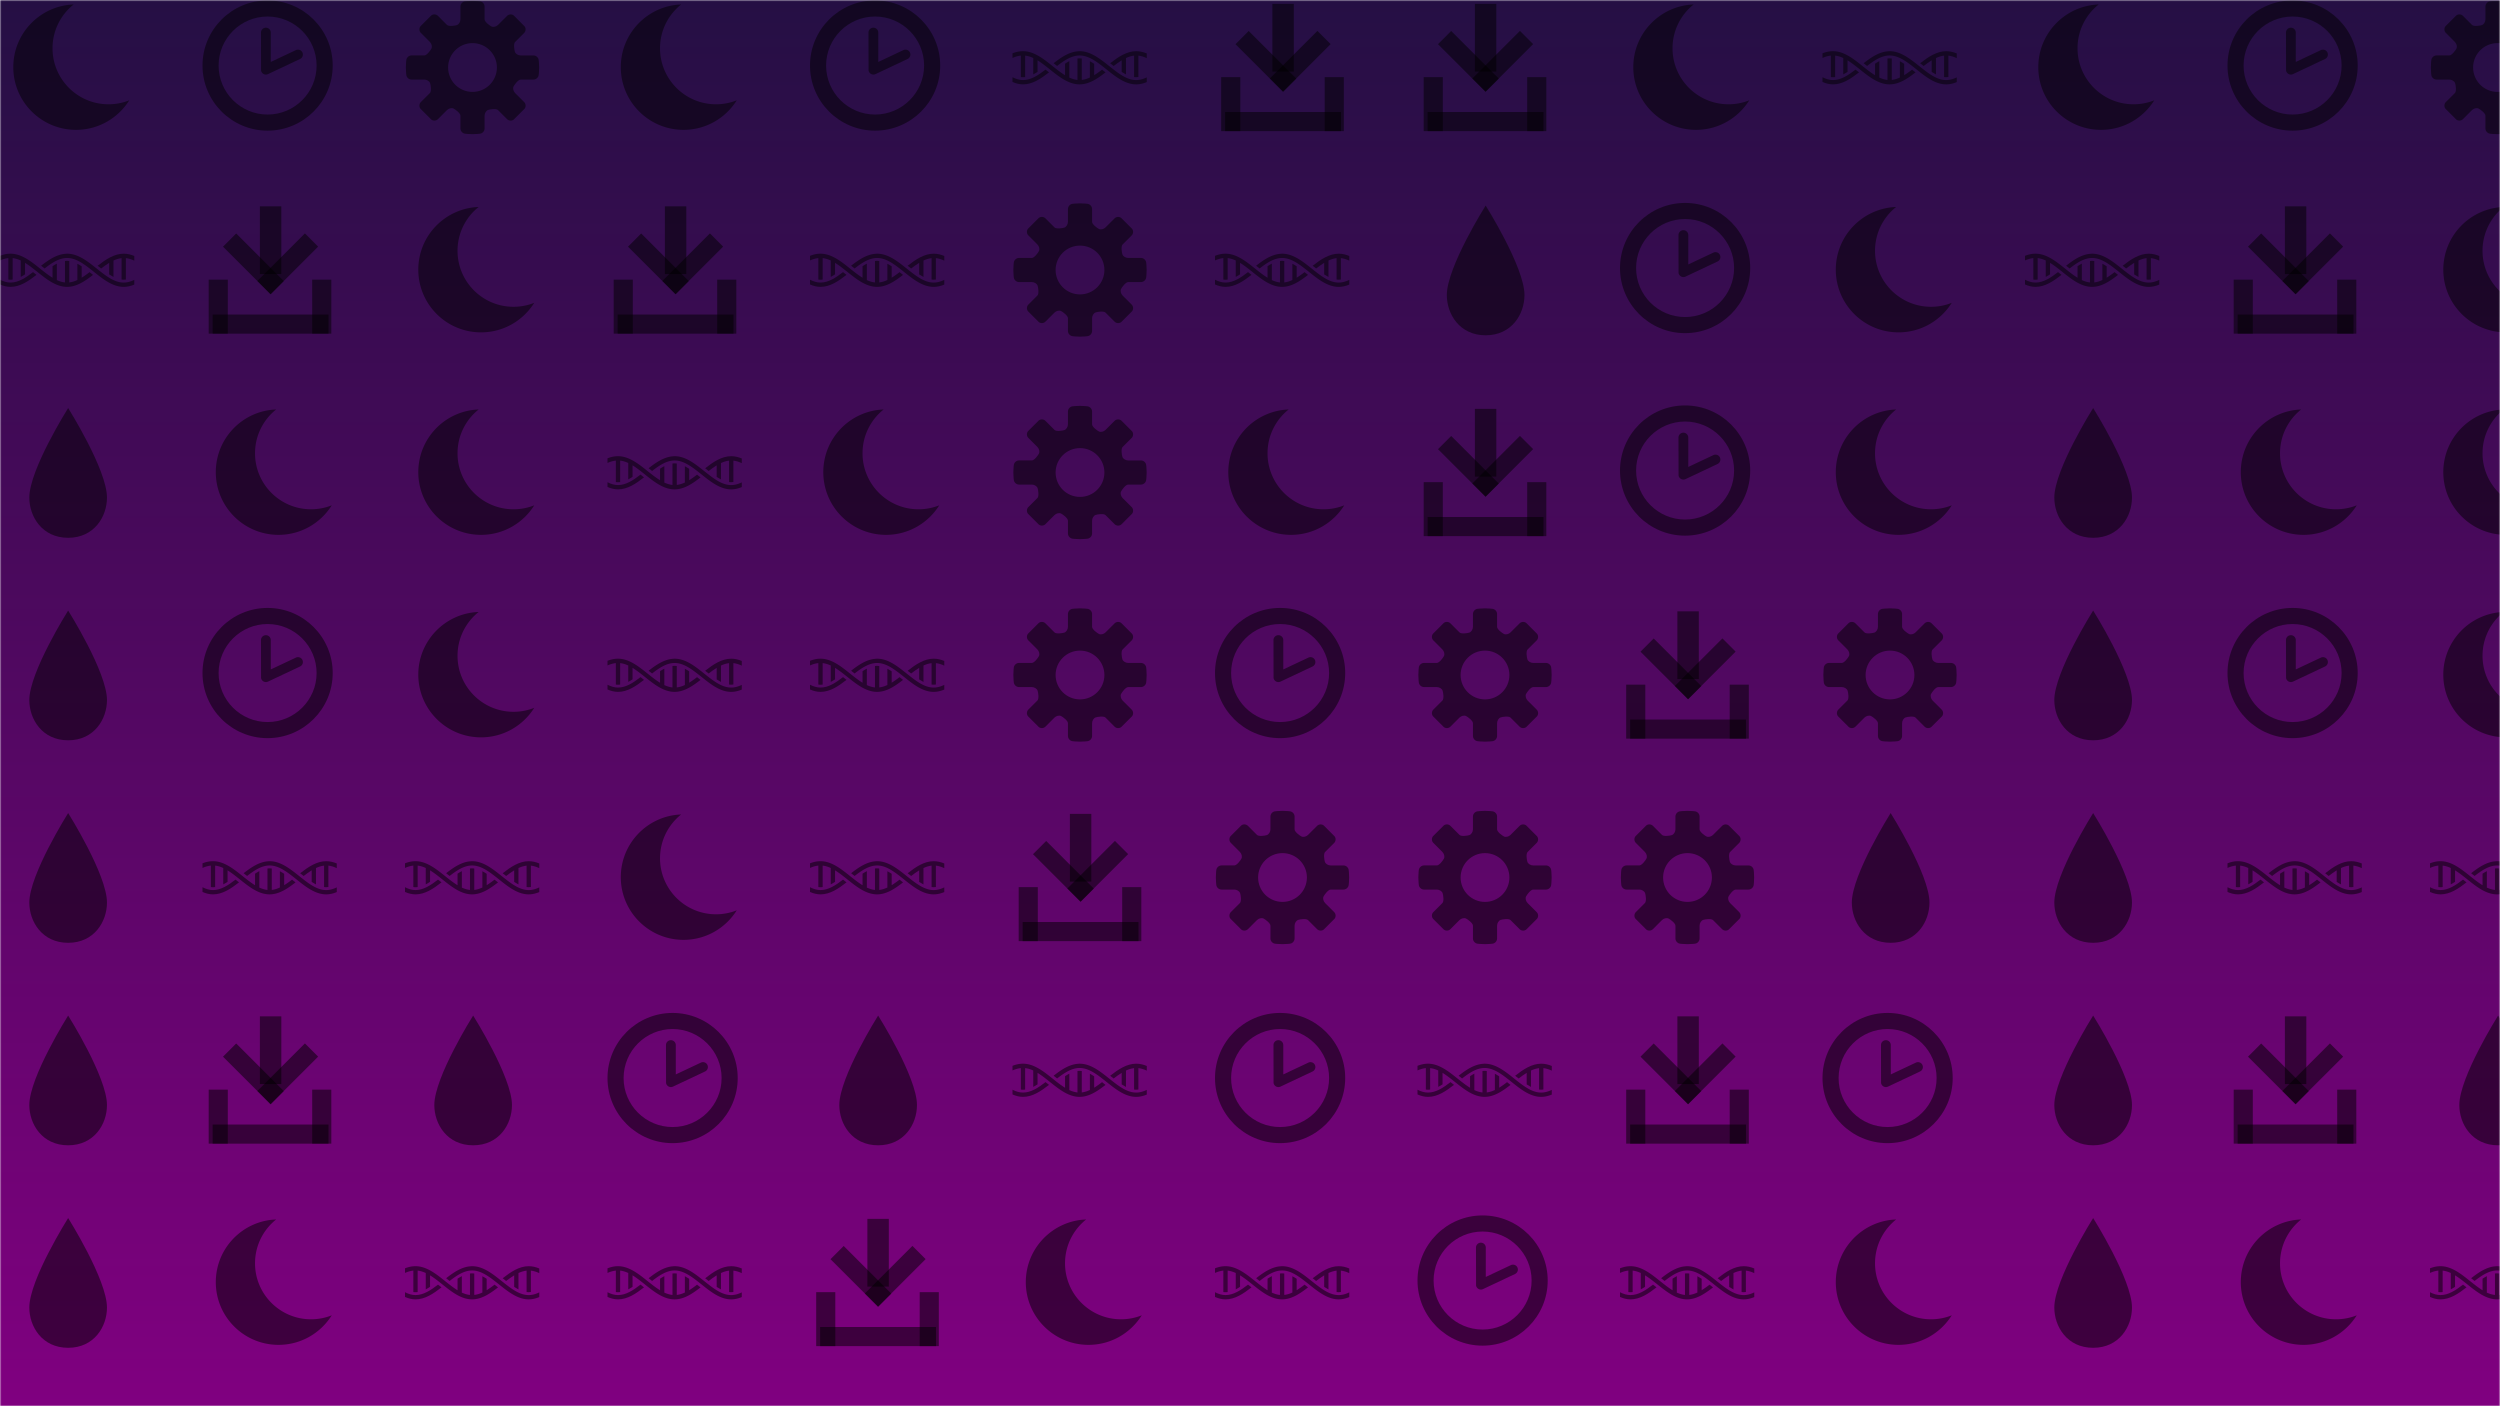 <svg xmlns="http://www.w3.org/2000/svg" version="1.1" xmlns:xlink="http://www.w3.org/1999/xlink" xmlns:svgjs="http://svgjs.com/svgjs" width="800" height="450" preserveAspectRatio="none" viewBox="0 0 800 450"><g mask="url(&quot;#SvgjsMask3859&quot;)" fill="none"><rect width="800" height="450" x="0" y="0" fill="url(#SvgjsLinearGradient3860)"></rect><use xlink:href="#SvgjsG3867" transform="translate(0, 0)" fill="rgba(0, 0, 0, 0.5)"></use><use xlink:href="#SvgjsG3867" transform="translate(648, 0)" fill="rgba(0, 0, 0, 0.5)"></use></g><defs><mask id="SvgjsMask3859"><rect width="800" height="450" fill="#ffffff"></rect></mask><linearGradient x1="50%" y1="0%" x2="50%" y2="100%" gradientUnits="userSpaceOnUse" id="SvgjsLinearGradient3860"><stop stop-color="rgba(37, 15, 68, 1)" offset="0"></stop><stop stop-color="rgba(128, 0, 128, 1)" offset="1"></stop></linearGradient><g id="SvgjsG3865"><path d="M6.498 9.304L12.139 3.663l1.565 1.566-5.641 5.641z"></path><path d="M6.8 0.457h2.541v8.028H6.8z"></path><path d="M8.072 10.876L2.429 5.238l1.563-1.566L9.636 9.313zM1.2 13.277h13.733v2.266H1.2z"></path><path d="M0.733 9.143h2.267v6.4h-2.267z m12.267 0h2.267v6.4h-2.267z"></path></g><g id="SvgjsG3863"><path d="M3.474 10.969C3.474 7.665 8.077 0.361 8.077 0.361s4.602 7.305 4.602 10.608c0 2.247-1.506 4.771-4.602 4.771-3.095 0-4.603-2.524-4.603-4.771z" fill-rule="evenodd"></path></g><g id="SvgjsG3864"><path d="M7.713 15.485C3.459 15.485 0 12.025 0 7.768 0 3.513 3.459 0.051 7.713 0.051S15.432 3.513 15.432 7.768c0 4.257-3.465 7.716-7.719 7.717z m0-1.91c3.201 0 5.81-2.604 5.81-5.809 0-3.199-2.61-5.807-5.81-5.807-3.202 0-5.804 2.609-5.804 5.807-0.001 3.206 2.602 5.809 5.804 5.809z"></path><path d="M7.753 8.787a0.574 0.574 0 0 1-0.554-0.042 0.578 0.578 0 0 1-0.259-0.399L6.931 3.862a0.58 0.58 0 0 1 1.162 0v3.478l2.975-1.4a0.578 0.578 0 0 1 0.773 0.275c0.138 0.292 0.011 0.637-0.276 0.774l-3.81 1.798z"></path></g><g id="SvgjsG3862"><path d="M11.986 8.245a46.749 46.749 0 0 1-0.521-0.411c-0.146-0.116-0.293-0.233-0.44-0.348-0.88-0.688-1.797-1.316-2.816-1.407A2.815 2.815 0 0 0 7.954 6.067c-0.086 0-0.171 0.011-0.255 0.018-1.022 0.093-1.942 0.717-2.826 1.408l0.093 0.073c0.108 0.085 0.213 0.168 0.32 0.252C6.165 7.137 7.021 6.576 7.954 6.576c0.93 0 1.784 0.558 2.66 1.236a35.098 35.098 0 0 1 0.535 0.421c0.142 0.113 0.283 0.226 0.426 0.338C12.532 9.32 13.531 10 14.658 10c0.437 0 0.854-0.104 1.257-0.273v-0.557c-0.409 0.197-0.825 0.32-1.257 0.32-0.934 0-1.792-0.563-2.672-1.245z"></path><path d="M11.574 7.496c0.029 0.023 0.059 0.046 0.088 0.07 0.109 0.087 0.216 0.17 0.325 0.256 0.318-0.246 0.635-0.476 0.952-0.67v1.37c0.17 0.111 0.34 0.214 0.51 0.301V6.878c0.315-0.147 0.634-0.248 0.96-0.283v2.537c0.078 0.01 0.157 0.018 0.237 0.018 0.091 0 0.183-0.009 0.273-0.021V6.592c0.34 0.037 0.67 0.144 0.996 0.3V6.336C15.514 6.17 15.099 6.067 14.664 6.067c-1.128 0-2.13 0.68-3.09 1.429z m-7.248 1.08c-0.034-0.027-0.068-0.053-0.102-0.08-0.104-0.083-0.207-0.162-0.31-0.245-0.877 0.678-1.733 1.238-2.665 1.238C0.82 9.49 0.407 9.36 0 9.152v0.562C0.401 9.891 0.815 10 1.249 10c1.124 0 2.122-0.677 3.077-1.423z"></path><path d="M0.989 9.133c0.084 0.011 0.17 0.019 0.254 0.02 0.086 0 0.171-0.008 0.256-0.02V6.592c0.329 0.035 0.65 0.136 0.967 0.285-0.002 0.012-0.007 0.023-0.007 0.036v1.903a5.818 5.818 0 0 0 0.51-0.303V7.152c0.487 0.3 0.971 0.684 1.467 1.08C5.525 9.101 6.652 10 7.948 10c1.123 0 2.121-0.675 3.078-1.42l-0.106-0.084c-0.103-0.082-0.205-0.161-0.306-0.242-0.313 0.242-0.622 0.466-0.934 0.658V7.564A5.816 5.816 0 0 0 9.17 7.261v1.893c0 0.01 0.004 0.019 0.005 0.029-0.316 0.149-0.637 0.252-0.965 0.288V6.937a1.97 1.97 0 0 0-0.267-0.02c-0.082 0-0.163 0.008-0.243 0.017v2.541c-0.33-0.035-0.652-0.136-0.969-0.283 0.002-0.013 0.006-0.024 0.006-0.039V7.248a5.629 5.629 0 0 0-0.51 0.302v1.368c-0.49-0.299-0.976-0.686-1.474-1.083C3.666 6.966 2.539 6.067 1.243 6.067c-0.432 0-0.844 0.096-1.243 0.251v0.55c0.324-0.144 0.652-0.244 0.989-0.278V9.133z"></path></g><g id="SvgjsG3866"><path d="M15.233 9.431c0.295 0 0.569-0.239 0.61-0.532 0 0 0.056-0.411 0.056-0.899s-0.056-0.899-0.056-0.899c-0.041-0.292-0.315-0.531-0.61-0.53h-1.524c-0.295 0-0.602-0.188-0.681-0.418s-0.188-0.967 0.021-1.176l1.078-1.077c0.209-0.209 0.225-0.565 0.036-0.792l-1.268-1.268c-0.227-0.189-0.583-0.173-0.792 0.036l-1.078 1.077c-0.208 0.209-0.556 0.293-0.772 0.187s-0.822-0.552-0.821-0.847V0.767c0-0.295-0.239-0.569-0.531-0.61 0 0-0.411-0.057-0.9-0.056s-0.899 0.057-0.899 0.056c-0.293 0.04-0.532 0.315-0.532 0.61v1.524c0 0.295-0.188 0.601-0.418 0.681s-0.967 0.188-1.176-0.021l-1.078-1.078C3.689 1.665 3.333 1.649 3.107 1.837l-1.268 1.268c-0.189 0.227-0.173 0.583 0.036 0.792l1.077 1.078c0.209 0.209 0.293 0.556 0.187 0.772s-0.552 0.822-0.847 0.822H0.767c-0.295 0-0.569 0.239-0.61 0.531 0 0-0.057 0.411-0.056 0.899s0.057 0.899 0.056 0.9c0.04 0.293 0.315 0.532 0.61 0.532h1.525c0.295 0 0.601 0.188 0.681 0.417 0.079 0.23 0.188 0.967-0.02 1.176l-1.078 1.077C1.667 12.311 1.651 12.667 1.84 12.893l1.267 1.268c0.227 0.189 0.583 0.173 0.792-0.036l1.077-1.077c0.209-0.208 0.556-0.292 0.772-0.187s0.821 0.553 0.822 0.848v1.524c0 0.295 0.239 0.569 0.532 0.61 0 0 0.411 0.057 0.899 0.057s0.899-0.056 0.899-0.057c0.293-0.04 0.531-0.315 0.532-0.609v-1.524c0-0.295 0.188-0.602 0.418-0.681 0.23-0.079 0.967-0.188 1.176 0.021l1.077 1.077c0.209 0.209 0.565 0.225 0.792 0.036l1.268-1.267c0.189-0.227 0.173-0.583-0.036-0.792l-1.078-1.077c-0.209-0.209-0.293-0.557-0.186-0.773 0.106-0.216 0.552-0.822 0.847-0.822h1.525zM8 10.892c-1.597 0-2.891-1.294-2.891-2.892 0-1.596 1.295-2.891 2.891-2.891S10.892 6.404 10.892 8 9.597 10.892 8 10.892z"></path></g><g id="SvgjsG3861"><path d="M12.865 12.36c-3.667 0-6.639-2.973-6.639-6.639 0-2.102 0.978-3.975 2.503-5.192-3.976 0.149-7.153 3.416-7.153 7.428 0 4.106 3.328 7.434 7.435 7.434 2.66 0 4.993-1.399 6.308-3.502a6.601 6.601 0 0 1-2.455 0.471z"></path></g><g id="SvgjsG3867"><use xlink:href="#SvgjsG3861" transform="translate(0, 0) scale(2.7)" fill="rgba(0, 0, 0, 0.5)"></use><use xlink:href="#SvgjsG3862" transform="translate(0, 64.8) scale(2.7)" fill="rgba(0, 0, 0, 0.5)"></use><use xlink:href="#SvgjsG3863" transform="translate(0, 129.6) scale(2.7)" fill="rgba(0, 0, 0, 0.5)"></use><use xlink:href="#SvgjsG3863" transform="translate(0, 194.4) scale(2.7)" fill="rgba(0, 0, 0, 0.5)"></use><use xlink:href="#SvgjsG3863" transform="translate(0, 259.2) scale(2.7)" fill="rgba(0, 0, 0, 0.5)"></use><use xlink:href="#SvgjsG3863" transform="translate(0, 324) scale(2.7)" fill="rgba(0, 0, 0, 0.5)"></use><use xlink:href="#SvgjsG3863" transform="translate(0, 388.8) scale(2.7)" fill="rgba(0, 0, 0, 0.5)"></use><use xlink:href="#SvgjsG3864" transform="translate(64.8, 0) scale(2.7)" fill="rgba(0, 0, 0, 0.5)"></use><use xlink:href="#SvgjsG3865" transform="translate(64.8, 64.8) scale(2.7)" fill="rgba(0, 0, 0, 0.5)"></use><use xlink:href="#SvgjsG3861" transform="translate(64.8, 129.6) scale(2.7)" fill="rgba(0, 0, 0, 0.5)"></use><use xlink:href="#SvgjsG3864" transform="translate(64.8, 194.4) scale(2.7)" fill="rgba(0, 0, 0, 0.5)"></use><use xlink:href="#SvgjsG3862" transform="translate(64.8, 259.2) scale(2.7)" fill="rgba(0, 0, 0, 0.5)"></use><use xlink:href="#SvgjsG3865" transform="translate(64.8, 324) scale(2.7)" fill="rgba(0, 0, 0, 0.5)"></use><use xlink:href="#SvgjsG3861" transform="translate(64.8, 388.8) scale(2.7)" fill="rgba(0, 0, 0, 0.5)"></use><use xlink:href="#SvgjsG3866" transform="translate(129.6, 0) scale(2.7)" fill="rgba(0, 0, 0, 0.5)"></use><use xlink:href="#SvgjsG3861" transform="translate(129.6, 64.8) scale(2.7)" fill="rgba(0, 0, 0, 0.5)"></use><use xlink:href="#SvgjsG3861" transform="translate(129.6, 129.6) scale(2.7)" fill="rgba(0, 0, 0, 0.5)"></use><use xlink:href="#SvgjsG3861" transform="translate(129.6, 194.4) scale(2.7)" fill="rgba(0, 0, 0, 0.5)"></use><use xlink:href="#SvgjsG3862" transform="translate(129.6, 259.2) scale(2.7)" fill="rgba(0, 0, 0, 0.5)"></use><use xlink:href="#SvgjsG3863" transform="translate(129.6, 324) scale(2.7)" fill="rgba(0, 0, 0, 0.5)"></use><use xlink:href="#SvgjsG3862" transform="translate(129.6, 388.8) scale(2.7)" fill="rgba(0, 0, 0, 0.5)"></use><use xlink:href="#SvgjsG3861" transform="translate(194.4, 0) scale(2.7)" fill="rgba(0, 0, 0, 0.5)"></use><use xlink:href="#SvgjsG3865" transform="translate(194.4, 64.8) scale(2.7)" fill="rgba(0, 0, 0, 0.5)"></use><use xlink:href="#SvgjsG3862" transform="translate(194.4, 129.6) scale(2.7)" fill="rgba(0, 0, 0, 0.5)"></use><use xlink:href="#SvgjsG3862" transform="translate(194.4, 194.4) scale(2.7)" fill="rgba(0, 0, 0, 0.5)"></use><use xlink:href="#SvgjsG3861" transform="translate(194.4, 259.2) scale(2.7)" fill="rgba(0, 0, 0, 0.5)"></use><use xlink:href="#SvgjsG3864" transform="translate(194.4, 324) scale(2.7)" fill="rgba(0, 0, 0, 0.5)"></use><use xlink:href="#SvgjsG3862" transform="translate(194.4, 388.8) scale(2.7)" fill="rgba(0, 0, 0, 0.5)"></use><use xlink:href="#SvgjsG3864" transform="translate(259.2, 0) scale(2.7)" fill="rgba(0, 0, 0, 0.5)"></use><use xlink:href="#SvgjsG3862" transform="translate(259.2, 64.8) scale(2.7)" fill="rgba(0, 0, 0, 0.5)"></use><use xlink:href="#SvgjsG3861" transform="translate(259.2, 129.6) scale(2.7)" fill="rgba(0, 0, 0, 0.5)"></use><use xlink:href="#SvgjsG3862" transform="translate(259.2, 194.4) scale(2.7)" fill="rgba(0, 0, 0, 0.5)"></use><use xlink:href="#SvgjsG3862" transform="translate(259.2, 259.2) scale(2.7)" fill="rgba(0, 0, 0, 0.5)"></use><use xlink:href="#SvgjsG3863" transform="translate(259.2, 324) scale(2.7)" fill="rgba(0, 0, 0, 0.5)"></use><use xlink:href="#SvgjsG3865" transform="translate(259.2, 388.8) scale(2.7)" fill="rgba(0, 0, 0, 0.5)"></use><use xlink:href="#SvgjsG3862" transform="translate(324, 0) scale(2.7)" fill="rgba(0, 0, 0, 0.5)"></use><use xlink:href="#SvgjsG3866" transform="translate(324, 64.8) scale(2.7)" fill="rgba(0, 0, 0, 0.5)"></use><use xlink:href="#SvgjsG3866" transform="translate(324, 129.6) scale(2.7)" fill="rgba(0, 0, 0, 0.5)"></use><use xlink:href="#SvgjsG3866" transform="translate(324, 194.4) scale(2.7)" fill="rgba(0, 0, 0, 0.5)"></use><use xlink:href="#SvgjsG3865" transform="translate(324, 259.2) scale(2.7)" fill="rgba(0, 0, 0, 0.5)"></use><use xlink:href="#SvgjsG3862" transform="translate(324, 324) scale(2.7)" fill="rgba(0, 0, 0, 0.5)"></use><use xlink:href="#SvgjsG3861" transform="translate(324, 388.8) scale(2.7)" fill="rgba(0, 0, 0, 0.5)"></use><use xlink:href="#SvgjsG3865" transform="translate(388.8, 0) scale(2.7)" fill="rgba(0, 0, 0, 0.5)"></use><use xlink:href="#SvgjsG3862" transform="translate(388.8, 64.8) scale(2.7)" fill="rgba(0, 0, 0, 0.5)"></use><use xlink:href="#SvgjsG3861" transform="translate(388.8, 129.6) scale(2.7)" fill="rgba(0, 0, 0, 0.5)"></use><use xlink:href="#SvgjsG3864" transform="translate(388.8, 194.4) scale(2.7)" fill="rgba(0, 0, 0, 0.5)"></use><use xlink:href="#SvgjsG3866" transform="translate(388.8, 259.2) scale(2.7)" fill="rgba(0, 0, 0, 0.5)"></use><use xlink:href="#SvgjsG3864" transform="translate(388.8, 324) scale(2.7)" fill="rgba(0, 0, 0, 0.5)"></use><use xlink:href="#SvgjsG3862" transform="translate(388.8, 388.8) scale(2.7)" fill="rgba(0, 0, 0, 0.5)"></use><use xlink:href="#SvgjsG3865" transform="translate(453.6, 0) scale(2.7)" fill="rgba(0, 0, 0, 0.5)"></use><use xlink:href="#SvgjsG3863" transform="translate(453.6, 64.8) scale(2.7)" fill="rgba(0, 0, 0, 0.5)"></use><use xlink:href="#SvgjsG3865" transform="translate(453.6, 129.6) scale(2.7)" fill="rgba(0, 0, 0, 0.5)"></use><use xlink:href="#SvgjsG3866" transform="translate(453.6, 194.4) scale(2.7)" fill="rgba(0, 0, 0, 0.5)"></use><use xlink:href="#SvgjsG3866" transform="translate(453.6, 259.2) scale(2.7)" fill="rgba(0, 0, 0, 0.5)"></use><use xlink:href="#SvgjsG3862" transform="translate(453.6, 324) scale(2.7)" fill="rgba(0, 0, 0, 0.5)"></use><use xlink:href="#SvgjsG3864" transform="translate(453.6, 388.8) scale(2.7)" fill="rgba(0, 0, 0, 0.5)"></use><use xlink:href="#SvgjsG3861" transform="translate(518.4, 0) scale(2.7)" fill="rgba(0, 0, 0, 0.5)"></use><use xlink:href="#SvgjsG3864" transform="translate(518.4, 64.8) scale(2.7)" fill="rgba(0, 0, 0, 0.5)"></use><use xlink:href="#SvgjsG3864" transform="translate(518.4, 129.6) scale(2.7)" fill="rgba(0, 0, 0, 0.5)"></use><use xlink:href="#SvgjsG3865" transform="translate(518.4, 194.4) scale(2.7)" fill="rgba(0, 0, 0, 0.5)"></use><use xlink:href="#SvgjsG3866" transform="translate(518.4, 259.2) scale(2.7)" fill="rgba(0, 0, 0, 0.5)"></use><use xlink:href="#SvgjsG3865" transform="translate(518.4, 324) scale(2.7)" fill="rgba(0, 0, 0, 0.5)"></use><use xlink:href="#SvgjsG3862" transform="translate(518.4, 388.8) scale(2.7)" fill="rgba(0, 0, 0, 0.5)"></use><use xlink:href="#SvgjsG3862" transform="translate(583.2, 0) scale(2.7)" fill="rgba(0, 0, 0, 0.5)"></use><use xlink:href="#SvgjsG3861" transform="translate(583.2, 64.8) scale(2.7)" fill="rgba(0, 0, 0, 0.5)"></use><use xlink:href="#SvgjsG3861" transform="translate(583.2, 129.6) scale(2.7)" fill="rgba(0, 0, 0, 0.5)"></use><use xlink:href="#SvgjsG3866" transform="translate(583.2, 194.4) scale(2.7)" fill="rgba(0, 0, 0, 0.5)"></use><use xlink:href="#SvgjsG3863" transform="translate(583.2, 259.2) scale(2.7)" fill="rgba(0, 0, 0, 0.5)"></use><use xlink:href="#SvgjsG3864" transform="translate(583.2, 324) scale(2.7)" fill="rgba(0, 0, 0, 0.5)"></use><use xlink:href="#SvgjsG3861" transform="translate(583.2, 388.8) scale(2.7)" fill="rgba(0, 0, 0, 0.5)"></use></g></defs></svg>